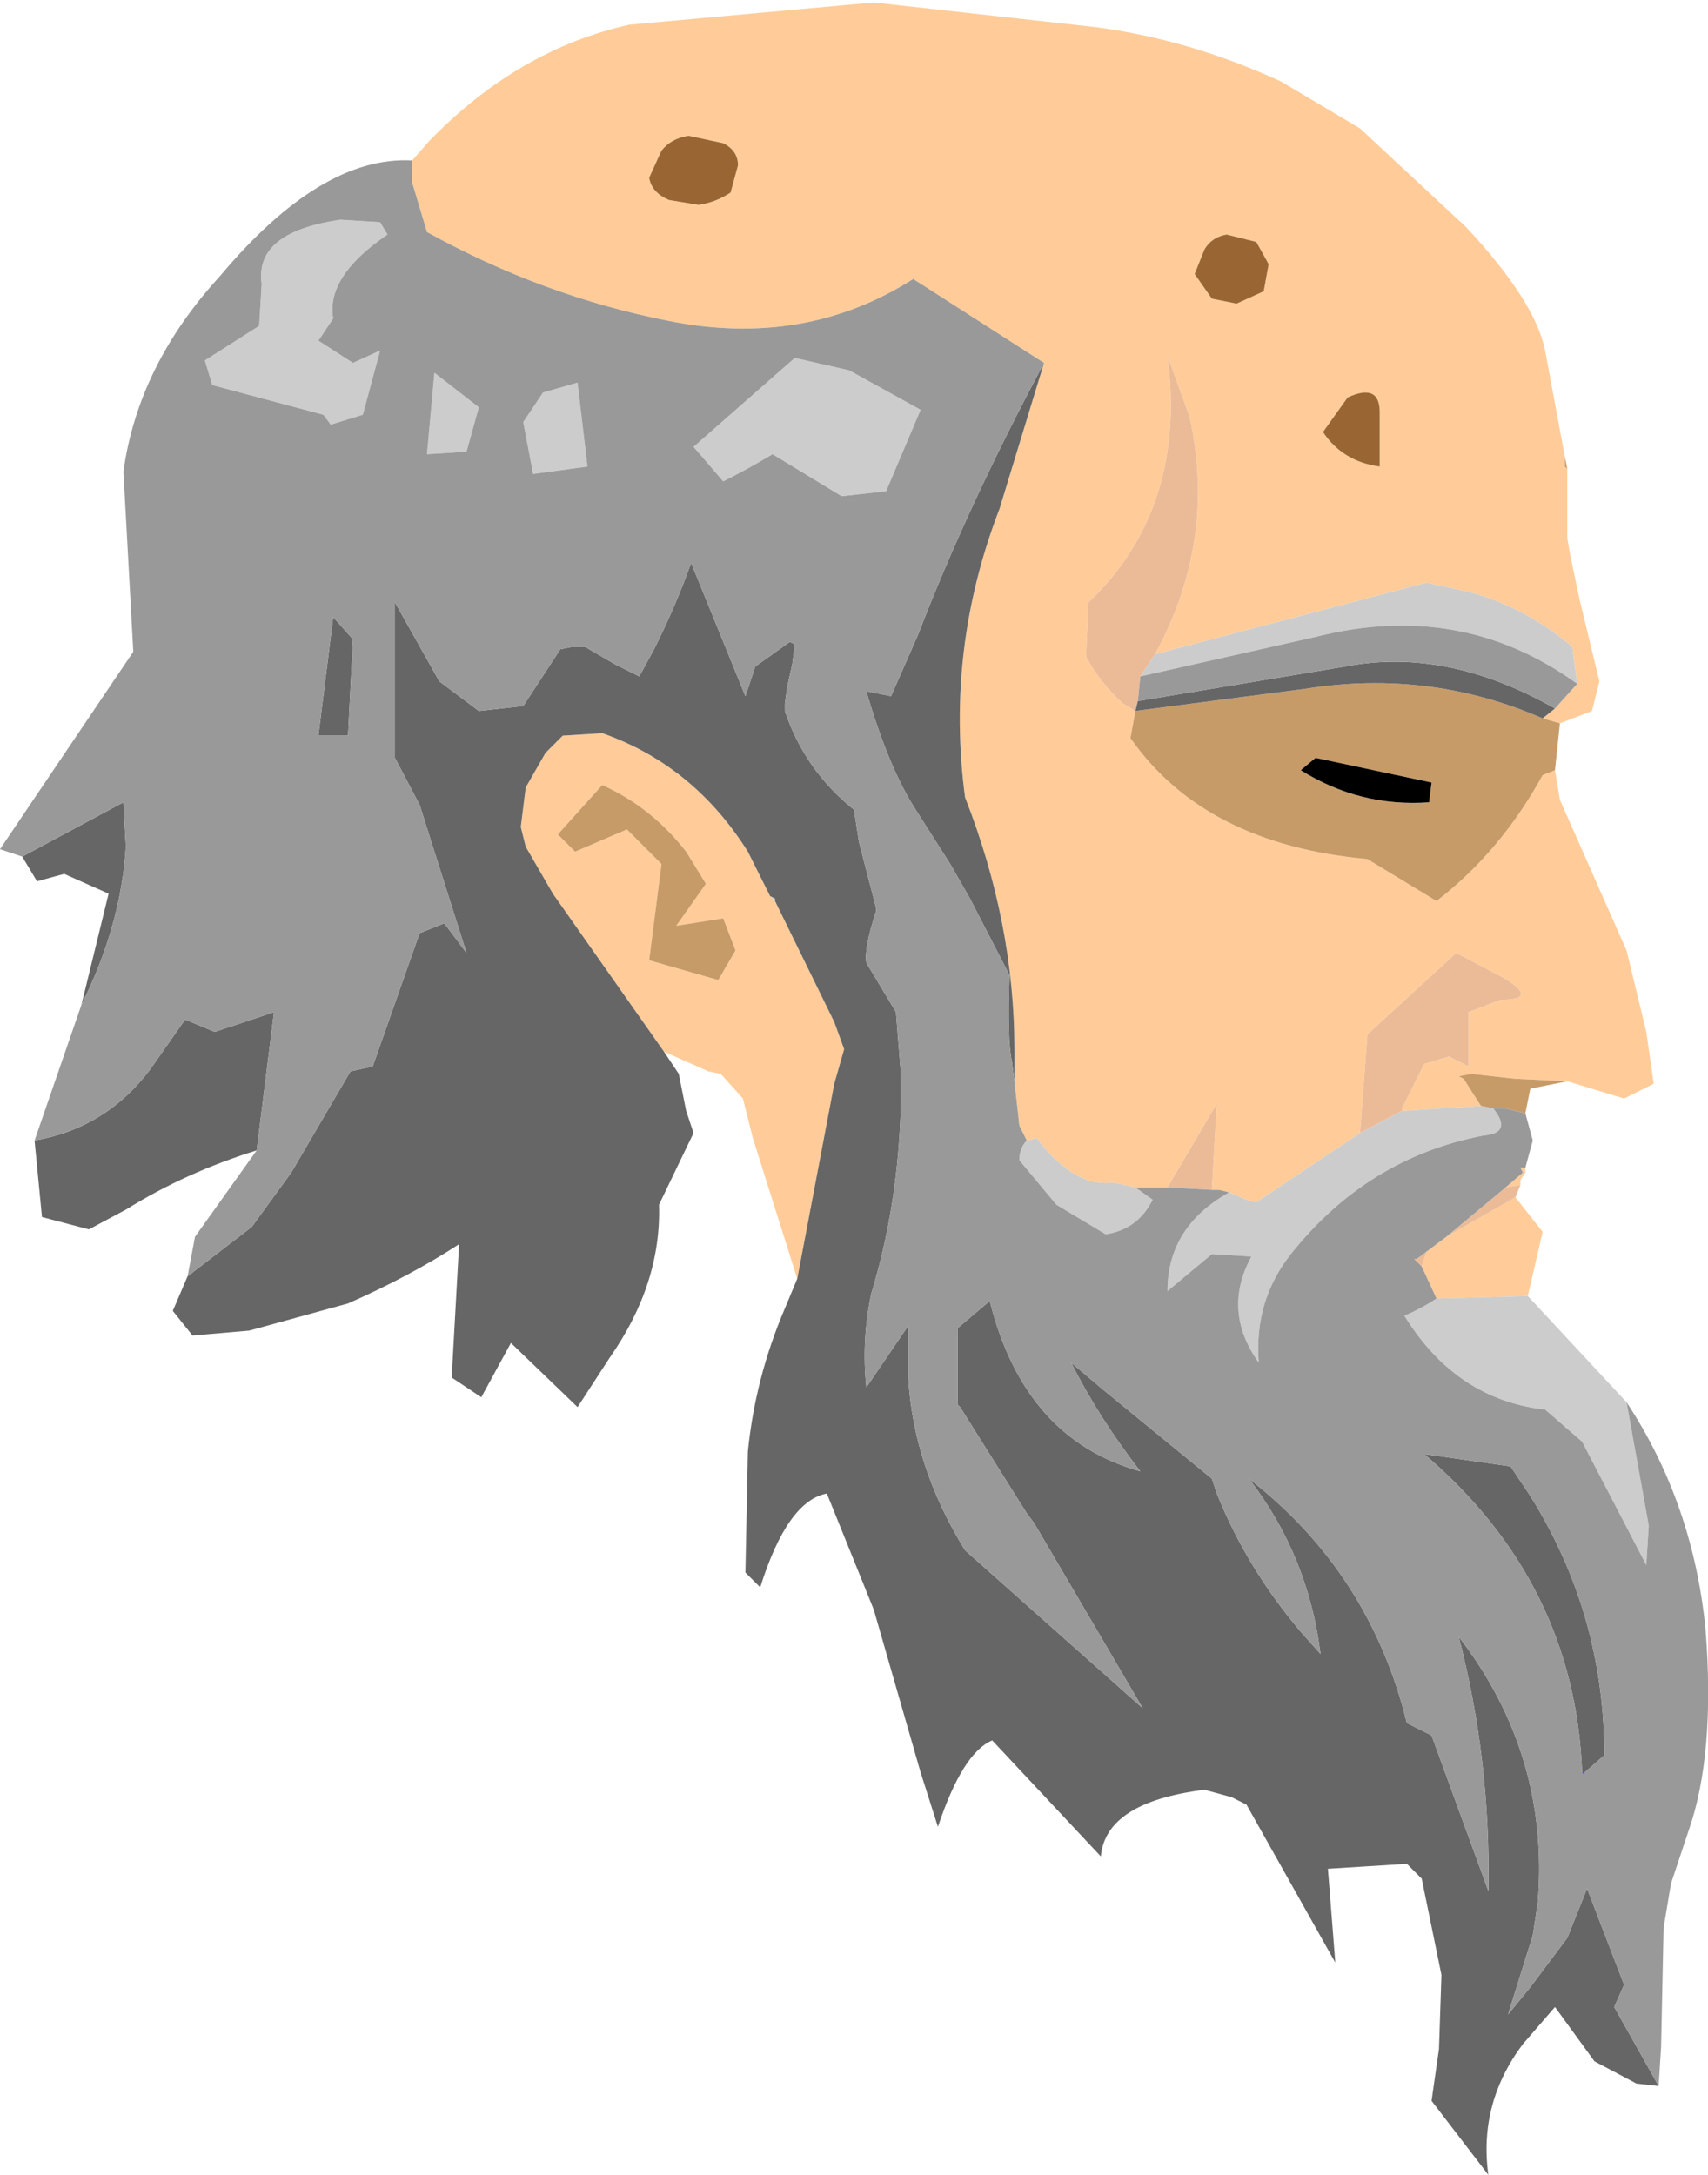 <?xml version="1.0" encoding="UTF-8" standalone="no"?>
<svg xmlns:ffdec="https://www.free-decompiler.com/flash" xmlns:xlink="http://www.w3.org/1999/xlink" ffdec:objectType="frame" height="44.05px" width="34.6px" xmlns="http://www.w3.org/2000/svg">
  <g transform="matrix(1.0, 0.0, 0.0, 1.0, 17.15, 22.8)">
    <use ffdec:characterId="2511" height="44.05" transform="matrix(1.0, 0.0, 0.0, 1.0, -17.15, -22.8)" width="34.6" xlink:href="#shape0"/>
  </g>
  <defs>
    <g id="shape0" transform="matrix(1.0, 0.0, 0.0, 1.0, 17.15, 22.8)">
      <path d="M10.8 -13.35 L10.8 -14.45 Q10.8 -15.05 10.15 -14.75 L9.65 -14.05 Q10.05 -13.45 10.8 -13.35 M14.55 -13.55 L14.55 -13.35 14.6 -13.3 14.6 -11.9 14.65 -11.6 14.85 -10.65 15.25 -9.0 15.1 -8.4 14.45 -8.15 14.1 -8.25 14.35 -8.45 14.8 -8.95 14.7 -9.7 Q13.75 -10.5 12.65 -10.8 L11.75 -11.0 6.25 -9.55 Q7.5 -11.85 6.95 -14.35 L6.5 -15.6 Q6.9 -12.5 4.9 -10.6 L4.85 -9.5 Q5.15 -8.95 5.6 -8.55 L5.85 -8.4 5.75 -7.85 Q7.25 -5.7 10.55 -5.4 L11.95 -4.55 Q13.25 -5.55 14.1 -7.1 L14.35 -7.2 14.45 -6.6 15.8 -3.55 16.2 -1.9 16.35 -0.85 15.75 -0.55 14.6 -0.9 13.55 -0.95 12.65 -1.05 12.4 -1.0 12.5 -0.95 12.85 -0.4 11.25 -0.3 11.25 -0.35 11.7 -1.25 12.2 -1.4 12.6 -1.2 12.6 -2.3 13.25 -2.55 Q14.05 -2.55 13.3 -3.0 L12.35 -3.5 10.55 -1.85 10.4 0.15 8.3 1.55 8.1 1.5 7.75 1.35 7.55 1.3 7.4 1.3 7.5 -0.45 6.5 1.25 5.85 1.25 5.4 1.15 Q4.6 1.25 3.85 0.25 L3.65 0.3 3.5 0.0 3.4 -0.9 3.4 -1.55 Q3.4 -4.1 2.4 -6.65 2.0 -9.65 3.1 -12.5 L4.0 -15.45 1.35 -17.15 Q-0.85 -15.75 -3.6 -16.3 -6.15 -16.8 -8.5 -18.1 L-8.8 -19.1 -8.8 -19.55 -8.45 -19.95 Q-6.65 -21.8 -4.4 -22.3 L0.55 -22.75 5.05 -22.25 Q6.95 -22.0 8.8 -21.15 L10.4 -20.2 12.55 -18.2 Q13.95 -16.7 14.15 -15.7 L14.55 -13.55 M8.3 -17.9 L7.7 -18.05 Q7.4 -18.0 7.25 -17.75 L7.05 -17.25 7.4 -16.75 7.9 -16.65 8.45 -16.9 8.55 -17.45 8.3 -17.9 M11.95 3.5 L11.65 2.85 11.75 2.55 12.15 2.25 13.55 1.45 14.1 2.15 13.8 3.45 11.95 3.5 M13.35 1.25 L13.7 0.95 13.65 0.85 13.75 0.85 13.75 0.95 13.65 1.1 13.65 1.2 13.35 1.25 M-2.35 -18.9 L-2.2 -19.45 Q-2.2 -19.75 -2.5 -19.9 L-3.2 -20.05 Q-3.55 -20.0 -3.75 -19.75 L-4.0 -19.2 Q-3.95 -18.9 -3.6 -18.75 L-3.0 -18.65 Q-2.65 -18.7 -2.35 -18.9 M-3.7 -1.5 L-5.95 -4.7 -6.5 -5.65 -6.6 -6.05 -6.5 -6.85 -6.1 -7.55 -5.75 -7.9 -4.95 -7.95 Q-3.1 -7.3 -2.0 -5.55 L-1.55 -4.65 -1.45 -4.55 -0.25 -2.1 -0.05 -1.55 -0.25 -0.85 -1.0 3.1 -1.9 0.25 -2.1 -0.55 -2.55 -1.05 -2.8 -1.1 -3.7 -1.5 M-5.85 -5.9 L-5.5 -5.55 -4.45 -6.0 -3.75 -5.3 -4.0 -3.35 -2.6 -2.95 -2.25 -3.55 -2.5 -4.2 -3.45 -4.05 -2.85 -4.9 -3.25 -5.55 Q-3.95 -6.45 -4.95 -6.9 L-5.85 -5.9" fill="#ffcc99" fill-rule="evenodd" stroke="none"/>
      <path d="M14.6 -13.3 L14.55 -13.35 14.55 -13.55 14.6 -13.3 M12.85 -0.4 L12.5 -0.95 12.4 -1.0 12.65 -1.05 13.55 -0.95 14.6 -0.9 13.85 -0.75 13.75 -0.25 13.35 -0.35 13.1 -0.35 12.85 -0.4 M14.35 -7.2 L14.1 -7.1 Q13.25 -5.55 11.95 -4.55 L10.55 -5.4 Q7.25 -5.7 5.75 -7.85 L5.85 -8.4 9.3 -8.85 Q11.8 -9.25 14.1 -8.25 L14.45 -8.15 14.35 -7.2 M9.2 -7.2 Q10.4 -6.45 11.8 -6.55 L11.85 -6.95 9.5 -7.45 9.2 -7.2 M-5.85 -5.9 L-4.95 -6.9 Q-3.95 -6.45 -3.25 -5.55 L-2.85 -4.9 -3.45 -4.05 -2.5 -4.2 -2.25 -3.55 -2.6 -2.95 -4.0 -3.35 -3.75 -5.3 -4.45 -6.0 -5.5 -5.55 -5.85 -5.9" fill="#c79b68" fill-rule="evenodd" stroke="none"/>
      <path d="M6.5 1.25 L7.5 -0.45 7.4 1.3 6.5 1.25 M10.4 0.15 L10.55 -1.85 12.35 -3.5 13.3 -3.0 Q14.05 -2.55 13.25 -2.55 L12.6 -2.3 12.6 -1.2 12.2 -1.4 11.7 -1.25 11.25 -0.35 11.25 -0.3 10.4 0.15 M5.85 -8.4 L5.6 -8.55 Q5.15 -8.95 4.85 -9.5 L4.9 -10.6 Q6.9 -12.5 6.5 -15.6 L6.95 -14.35 Q7.5 -11.85 6.25 -9.55 L5.95 -9.1 5.9 -8.6 5.85 -8.4 M11.65 2.85 L11.5 2.7 11.55 2.7 11.75 2.55 11.65 2.85 M12.15 2.25 L13.35 1.25 13.65 1.2 13.55 1.45 12.15 2.25" fill="#ebbb98" fill-rule="evenodd" stroke="none"/>
      <path d="M9.2 -7.2 L9.5 -7.45 11.85 -6.95 11.8 -6.55 Q10.4 -6.45 9.2 -7.2" fill="#000000" fill-rule="evenodd" stroke="none"/>
      <path d="M10.8 -13.35 Q10.05 -13.45 9.65 -14.05 L10.15 -14.75 Q10.8 -15.05 10.8 -14.45 L10.8 -13.35 M8.3 -17.9 L8.55 -17.45 8.45 -16.9 7.9 -16.65 7.4 -16.75 7.05 -17.25 7.25 -17.75 Q7.4 -18.0 7.7 -18.05 L8.3 -17.9 M-2.35 -18.9 Q-2.65 -18.7 -3.0 -18.65 L-3.6 -18.75 Q-3.95 -18.9 -4.0 -19.2 L-3.75 -19.75 Q-3.55 -20.0 -3.2 -20.05 L-2.5 -19.9 Q-2.2 -19.75 -2.2 -19.45 L-2.35 -18.9" fill="#996633" fill-rule="evenodd" stroke="none"/>
      <path d="M3.65 0.3 L3.85 0.25 Q4.6 1.25 5.4 1.15 L5.85 1.25 6.2 1.5 Q5.9 2.1 5.25 2.2 L4.25 1.6 3.5 0.7 Q3.5 0.45 3.65 0.3 M7.75 1.35 L8.1 1.5 8.3 1.55 10.4 0.15 11.25 -0.3 12.85 -0.4 13.1 -0.35 Q13.5 0.15 12.9 0.2 10.55 0.65 9.0 2.6 8.25 3.55 8.35 4.8 7.6 3.75 8.2 2.65 L7.4 2.6 6.5 3.35 Q6.5 2.05 7.75 1.35 M6.25 -9.55 L11.75 -11.0 12.65 -10.8 Q13.75 -10.5 14.7 -9.7 L14.8 -8.95 Q12.45 -10.65 9.5 -9.9 L5.95 -9.1 6.25 -9.55 M0.05 -15.3 L1.5 -14.5 0.8 -12.85 -0.1 -12.75 -1.5 -13.6 Q-2.0 -13.3 -2.5 -13.05 L-3.1 -13.75 -1.05 -15.55 0.05 -15.3 M15.8 5.6 L16.25 8.1 16.2 8.9 14.9 6.4 14.15 5.75 Q12.35 5.55 11.3 3.85 11.65 3.7 11.95 3.5 L13.8 3.45 15.8 5.6 M-9.3 -18.05 Q-10.55 -17.2 -10.4 -16.35 L-10.7 -15.9 -10.0 -15.45 -9.45 -15.7 -9.8 -14.4 -10.45 -14.2 -10.6 -14.4 -12.85 -15.0 -13.0 -15.5 -11.9 -16.2 -11.85 -17.05 Q-12.0 -18.1 -10.25 -18.35 L-9.45 -18.3 -9.3 -18.05 M-6.55 -14.25 L-6.15 -14.85 -5.45 -15.05 -5.25 -13.35 -6.35 -13.2 -6.55 -14.25 M-7.7 -13.65 L-8.5 -13.6 -8.35 -15.25 -7.45 -14.55 -7.7 -13.65 M-1.55 -4.65 L-1.45 -4.6 -1.45 -4.55 -1.55 -4.65" fill="#cccccc" fill-rule="evenodd" stroke="none"/>
      <path d="M4.0 -15.45 L3.1 -12.5 Q2.0 -9.65 2.4 -6.65 3.4 -4.1 3.4 -1.55 L3.4 -0.9 3.35 -1.3 Q3.25 -1.75 3.3 -3.05 L2.5 -4.6 2.1 -5.3 1.4 -6.4 Q0.85 -7.25 0.4 -8.8 L0.9 -8.7 1.45 -9.95 Q2.45 -12.55 4.0 -15.45 M14.35 -8.45 L14.1 -8.25 Q11.8 -9.25 9.3 -8.85 L5.85 -8.4 5.9 -8.6 10.1 -9.3 Q12.15 -9.7 14.35 -8.45 M-13.35 3.05 L-12.05 2.05 -11.25 0.95 -10.05 -1.1 -9.6 -1.2 -8.65 -3.9 -8.15 -4.1 -7.7 -3.5 -8.65 -6.5 -9.15 -7.45 -9.15 -10.6 -8.25 -9.0 -7.45 -8.4 -6.55 -8.5 -5.8 -9.65 -5.55 -9.7 -5.3 -9.7 -4.7 -9.35 -4.2 -9.1 -3.9 -9.65 Q-3.45 -10.55 -3.15 -11.4 L-2.05 -8.7 -1.85 -9.3 -1.15 -9.8 -1.05 -9.75 -1.1 -9.35 -1.2 -8.9 -1.25 -8.55 -1.25 -8.4 Q-0.85 -7.2 0.15 -6.4 L0.25 -5.75 0.6 -4.4 0.6 -4.35 Q0.35 -3.6 0.4 -3.3 L1.0 -2.3 1.1 -1.05 1.1 -0.45 Q1.05 1.6 0.5 3.4 0.3 4.35 0.4 5.3 L1.25 4.05 1.25 5.1 Q1.35 6.9 2.4 8.6 L6.0 11.8 3.8 8.05 3.65 7.85 2.3 5.7 2.25 5.65 2.25 4.1 2.9 3.55 Q3.6 6.35 5.95 7.0 5.1 5.9 4.55 4.8 L5.2 5.35 7.4 7.15 7.5 7.45 Q8.1 8.95 9.2 10.25 L9.6 10.7 Q9.35 8.7 8.15 7.15 10.6 9.05 11.35 12.1 L11.85 12.35 13.0 15.5 Q13.05 12.85 12.4 10.35 14.25 12.75 14.0 15.75 L13.9 16.4 13.4 18.0 13.85 17.45 14.6 16.45 15.0 15.45 15.75 17.4 15.55 17.85 16.45 19.45 16.0 19.4 15.15 18.95 14.35 17.85 13.7 18.6 Q12.8 19.8 13.0 21.25 L11.85 19.75 12.0 18.7 12.05 17.2 11.65 15.25 11.35 14.95 9.75 15.05 9.9 16.95 8.1 13.75 7.8 13.6 7.25 13.45 Q5.25 13.7 5.15 14.8 L2.95 12.45 Q2.35 12.7 1.85 14.2 L1.5 13.1 0.55 9.8 -0.4 7.45 Q-1.2 7.6 -1.75 9.35 L-2.05 9.05 -2.0 6.6 Q-1.85 5.1 -1.25 3.7 L-1.0 3.1 -0.25 -0.85 -0.05 -1.55 -0.25 -2.1 -1.45 -4.55 -1.45 -4.6 -1.55 -4.65 -2.0 -5.55 Q-3.1 -7.3 -4.95 -7.95 L-5.75 -7.9 -6.1 -7.55 -6.5 -6.85 -6.6 -6.05 -6.5 -5.65 -5.95 -4.7 -3.7 -1.5 -3.4 -1.05 -3.25 -0.3 -3.1 0.15 -3.15 0.25 -3.8 1.6 Q-3.75 3.2 -4.8 4.7 L-5.45 5.7 -6.8 4.4 -7.4 5.5 -8.0 5.1 -7.85 2.4 Q-8.85 3.05 -10.1 3.6 L-12.1 4.15 -13.25 4.25 -13.65 3.75 -13.35 3.05 M-16.7 -5.45 L-14.65 -6.55 -14.6 -5.65 Q-14.7 -4.05 -15.5 -2.45 L-14.95 -4.7 -15.85 -5.1 -16.4 -4.95 -16.7 -5.45 M-16.45 0.3 Q-15.0 0.05 -14.1 -1.15 L-13.4 -2.15 -12.8 -1.9 -11.6 -2.3 -11.95 0.5 Q-13.4 0.95 -14.6 1.7 L-15.35 2.1 -16.3 1.85 -16.45 0.3 M-10.4 -10.3 L-10.0 -9.85 -10.1 -7.9 -10.7 -7.9 -10.4 -10.3 M14.9 13.1 Q14.75 9.25 11.7 6.65 L13.45 6.9 13.85 7.5 Q15.35 9.9 15.35 12.75 L14.95 13.1 14.9 13.1" fill="#666666" fill-rule="evenodd" stroke="none"/>
      <path d="M-8.8 -19.55 L-8.8 -19.1 -8.5 -18.1 Q-6.15 -16.8 -3.6 -16.3 -0.85 -15.75 1.35 -17.15 L4.0 -15.45 Q2.45 -12.55 1.45 -9.95 L0.9 -8.7 0.4 -8.8 Q0.85 -7.25 1.4 -6.4 L2.1 -5.3 2.5 -4.6 3.3 -3.05 Q3.25 -1.75 3.35 -1.3 L3.4 -0.9 3.5 0.0 3.65 0.3 Q3.5 0.45 3.5 0.7 L4.25 1.6 5.25 2.2 Q5.9 2.1 6.2 1.5 L5.85 1.25 6.5 1.25 7.4 1.3 7.55 1.3 7.75 1.35 Q6.5 2.05 6.5 3.35 L7.4 2.6 8.2 2.65 Q7.6 3.75 8.35 4.8 8.25 3.55 9.0 2.6 10.55 0.65 12.9 0.2 13.5 0.15 13.1 -0.35 L13.35 -0.35 13.75 -0.25 13.9 0.3 13.75 0.85 13.65 0.85 13.7 0.95 13.35 1.25 12.15 2.25 11.75 2.55 11.55 2.7 11.5 2.7 11.65 2.85 11.95 3.5 Q11.65 3.7 11.3 3.85 12.35 5.55 14.15 5.75 L14.9 6.4 16.2 8.9 16.25 8.1 15.8 5.6 Q17.15 7.65 17.4 10.2 17.6 12.75 17.05 14.3 L16.7 15.35 16.55 16.25 16.5 18.65 16.45 19.45 15.55 17.85 15.75 17.4 15.0 15.45 14.6 16.45 13.85 17.45 13.4 18.0 13.9 16.4 14.0 15.75 Q14.25 12.75 12.4 10.35 13.05 12.85 13.0 15.5 L11.85 12.35 11.35 12.1 Q10.6 9.05 8.15 7.15 9.35 8.7 9.6 10.7 L9.2 10.25 Q8.1 8.95 7.5 7.45 L7.4 7.15 5.2 5.35 4.55 4.8 Q5.1 5.9 5.95 7.0 3.6 6.35 2.9 3.55 L2.25 4.1 2.25 5.65 2.3 5.7 3.65 7.85 3.8 8.05 6.0 11.8 2.4 8.6 Q1.35 6.9 1.25 5.1 L1.25 4.05 0.4 5.3 Q0.3 4.35 0.5 3.4 1.05 1.6 1.1 -0.45 L1.1 -1.05 1.0 -2.3 0.4 -3.3 Q0.35 -3.6 0.6 -4.35 L0.6 -4.4 0.25 -5.75 0.15 -6.4 Q-0.85 -7.2 -1.25 -8.4 L-1.25 -8.55 -1.2 -8.9 -1.1 -9.35 -1.05 -9.75 -1.15 -9.8 -1.85 -9.3 -2.05 -8.7 -3.15 -11.4 Q-3.45 -10.55 -3.9 -9.65 L-4.2 -9.1 -4.7 -9.35 -5.3 -9.7 -5.55 -9.7 -5.8 -9.65 -6.55 -8.5 -7.45 -8.4 -8.25 -9.0 -9.15 -10.6 -9.15 -7.45 -8.65 -6.5 -7.7 -3.5 -8.15 -4.1 -8.65 -3.9 -9.6 -1.2 -10.05 -1.1 -11.25 0.95 -12.05 2.05 -13.35 3.05 -13.2 2.25 -12.45 1.2 -11.95 0.5 -11.6 -2.3 -12.8 -1.9 -13.4 -2.15 -14.1 -1.15 Q-15.0 0.05 -16.45 0.3 L-15.5 -2.45 Q-14.7 -4.05 -14.6 -5.65 L-14.65 -6.55 -16.7 -5.45 -17.15 -5.6 -14.45 -9.6 -14.65 -13.25 Q-14.35 -15.4 -12.7 -17.2 -10.65 -19.65 -8.8 -19.55 M14.8 -8.95 L14.35 -8.45 Q12.15 -9.7 10.1 -9.3 L5.9 -8.6 5.95 -9.1 9.5 -9.9 Q12.45 -10.65 14.8 -8.95 M0.05 -15.3 L-1.05 -15.55 -3.1 -13.75 -2.5 -13.05 Q-2.0 -13.3 -1.5 -13.6 L-0.1 -12.75 0.8 -12.85 1.5 -14.5 0.05 -15.3 M-9.3 -18.05 L-9.45 -18.3 -10.25 -18.35 Q-12.0 -18.1 -11.85 -17.05 L-11.9 -16.2 -13.0 -15.5 -12.85 -15.0 -10.6 -14.4 -10.45 -14.2 -9.8 -14.4 -9.45 -15.7 -10.0 -15.45 -10.7 -15.9 -10.4 -16.35 Q-10.55 -17.2 -9.3 -18.05 M-7.7 -13.65 L-7.45 -14.55 -8.35 -15.25 -8.5 -13.6 -7.7 -13.65 M-6.55 -14.25 L-6.35 -13.2 -5.25 -13.35 -5.45 -15.05 -6.15 -14.85 -6.55 -14.25 M-10.4 -10.3 L-10.7 -7.9 -10.1 -7.9 -10.0 -9.85 -10.4 -10.3 M14.95 13.1 L15.35 12.75 Q15.35 9.9 13.85 7.5 L13.45 6.9 11.7 6.65 Q14.75 9.25 14.9 13.1 L14.95 13.15 14.95 13.1" fill="#999999" fill-rule="evenodd" stroke="none"/>
      <path d="M14.9 13.1 L14.95 13.1 14.95 13.15 14.9 13.1" fill="#3333ff" fill-rule="evenodd" stroke="none"/>
    </g>
  </defs>
</svg>
